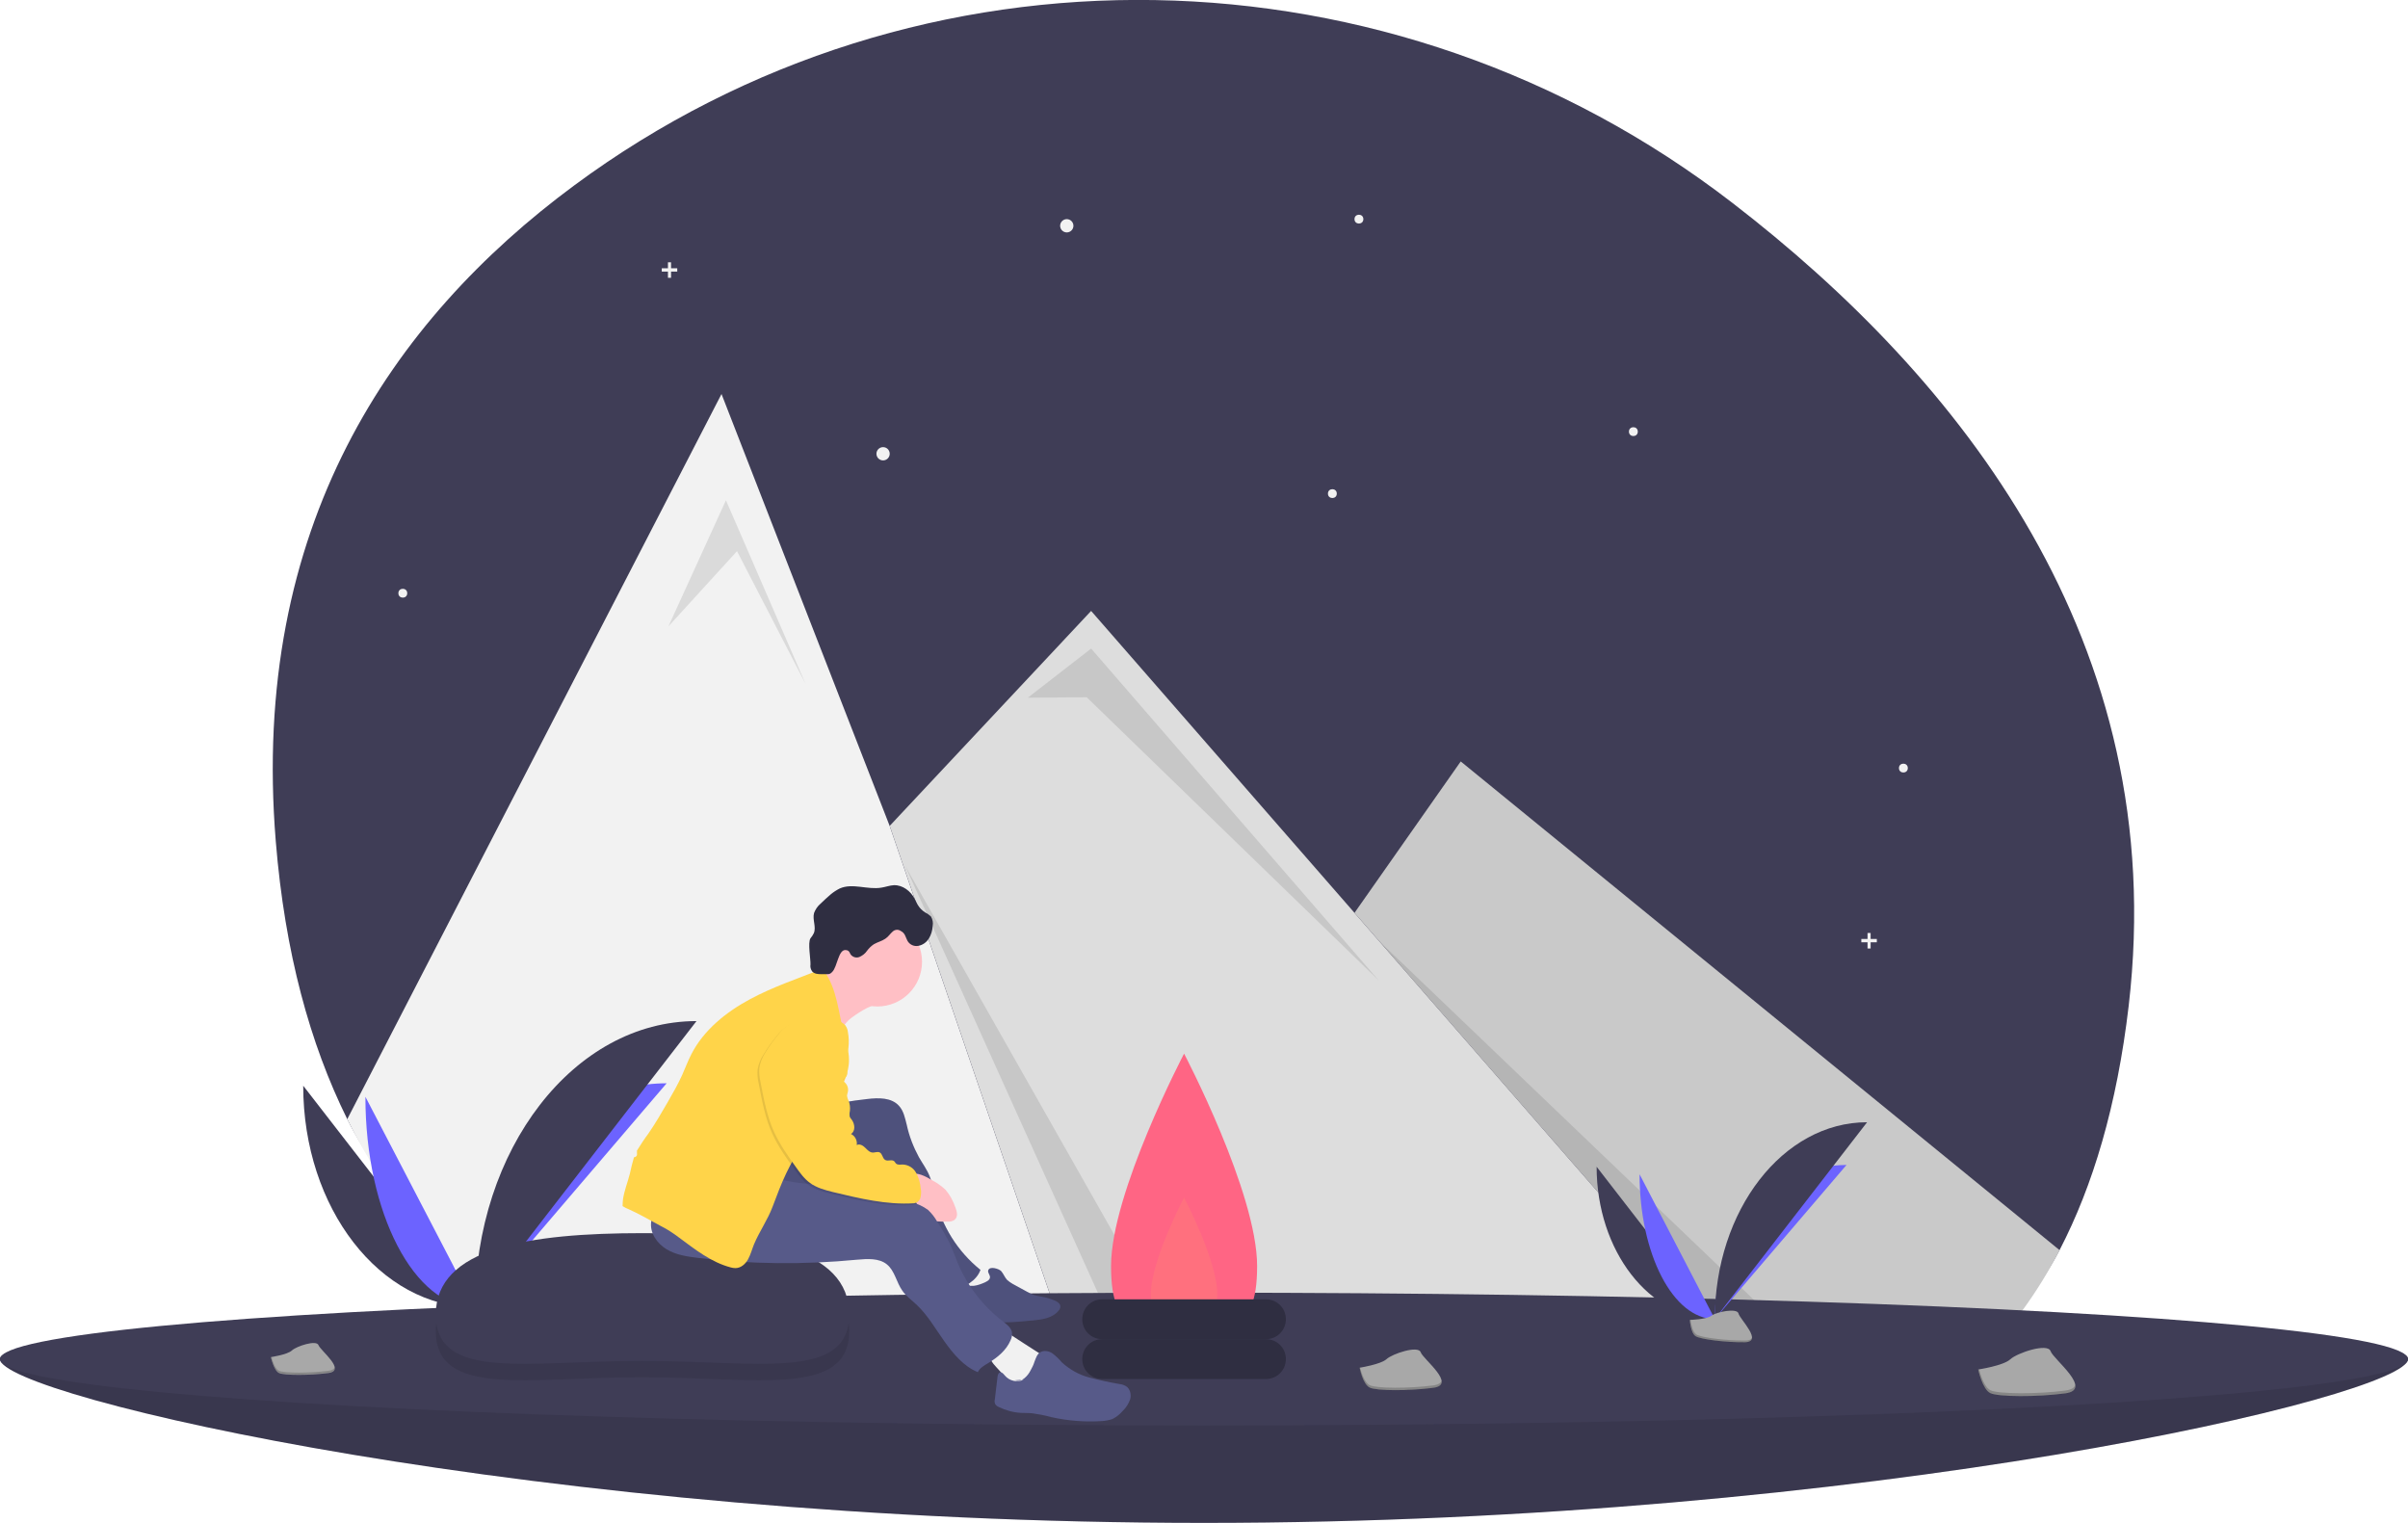 <?xml version="1.0" encoding="utf-8"?>
<!-- Generator: Adobe Illustrator 23.0.3, SVG Export Plug-In . SVG Version: 6.00 Build 0)  -->
<svg version="1.1" id="affc39e2-7da3-4bf1-9ead-1f378b7c269e"
	 xmlns="http://www.w3.org/2000/svg" xmlns:xlink="http://www.w3.org/1999/xlink" x="0px" y="0px" viewBox="0 0 1088 688"
	 style="enable-background:new 0 0 1088 688;" xml:space="preserve">
<style type="text/css">
	.st0{fill:#3F3D56;}
	.st1{fill:#F2F2F2;}
	.st2{fill:#DDDDDD;}
	.st3{fill:#C9C9C9;}
	.st4{opacity:0.1;enable-background:new    ;}
	.st5{fill:#FF6584;}
	.st6{opacity:0.1;fill:#FFD449;enable-background:new    ;}
	.st7{fill:#2F2E41;}
	.st8{fill:#6C63FF;}
	.st9{fill:#A8A8A8;}
	.st10{opacity:0.2;enable-background:new    ;}
	.st11{fill:#FFBFC5;}
	.st12{fill:#F1F1F1;}
	.st13{fill:#575A89;}
	.st14{fill:#FFD449;}
</style>
<title>into the night</title>
<path class="st0" d="M961.8,454.4c-5.3,45.2-16.2,81.4-31.2,110.3c-20,38.5-54.2,54-84.8,70.3c-8.8,4.7-18,8.7-27.5,11.9
	c-55.6,19.3-117.8,14.2-166.7,4c-34.3-7.2-69.1-11.6-104.1-13.2c-10-0.4-20-0.7-30-0.7c-15.4,0-293.1,5.3-360.7-131.6
	c-16.7-33.8-28.1-75-32.2-125.3C113,238.2,176.9,144.8,259.4,83.8c156-115.4,369.8-110.6,523.4,7.9C885.2,170.6,981,290,961.8,454.4
	z"/>
<g>
	<g>
		<path class="st1" d="M326,178L156.9,505.6c67.6,136.9,221.2,150.6,321.4,143.3c10.9-0.8,6.8-0.8,17.7-1l-94-274.7L326,178z"/>
		<g id="XMLID_2_">
			<g>
				<path class="st2" d="M612,412.4L825.3,657c-55.6,19.3-117.9,14.2-166.7,4c-34.3-7.2-69.1-11.6-104.1-13.2c-10-0.5-20-0.7-30-0.7
					c-4.5,0-24,0.6-28.5,0.7l-94-274.7l91-97.1L612,412.4z"/>
			</g>
			<g>
			</g>
		</g>
	</g>
	<g id="XMLID_1_">
		<g>
			<path class="st3" d="M929,563.5l1.6,1.3c-20,38.5-47.2,64-77.8,80.3c-8.8,4.7-18,8.7-27.5,11.9L612,412.4l48-68.4l254.8,207.9
				L929,563.5z"/>
		</g>
		<g>
		</g>
	</g>
</g>
<polygon class="st4" points="302,283 328,226 364,309 333,249 "/>
<path class="st4" d="M554.5,647.8c-10-0.4-20-0.7-30-0.7L409,391.2L554.5,647.8z"/>
<polygon class="st4" points="464.4,315.2 493,293 623,443 491,315 "/>
<path class="st4" d="M852.8,645c-8.8,4.7-18,8.7-27.5,11.9L623.2,425.2L852.8,645z"/>
<circle class="st1" cx="482" cy="102" r="3"/>
<circle class="st1" cx="399" cy="205" r="3"/>
<circle class="st1" cx="602" cy="223" r="2"/>
<circle class="st1" cx="182" cy="268" r="2"/>
<circle class="st1" cx="614" cy="99" r="2"/>
<circle class="st1" cx="738" cy="195" r="2"/>
<circle class="st1" cx="860" cy="347" r="2"/>
<polygon class="st1" points="306,121.2 303.2,121.2 303.2,118.5 301.8,118.5 301.8,121.2 299,121.2 299,122.7 301.8,122.7 
	301.8,125.5 303.2,125.5 303.2,122.7 306,122.7 "/>
<polygon class="st1" points="848,424.2 845.2,424.2 845.2,421.5 843.8,421.5 843.8,424.2 841,424.2 841,425.7 843.8,425.7 
	843.8,428.5 845.2,428.5 845.2,425.7 848,425.7 "/>
<path class="st0" d="M1088,614c0,16.6-243.6,74-544,74S0,630.5,0,614s243.6,14,544,14S1088,597.4,1088,614z"/>
<path class="st4" d="M1088,614c0,16.6-243.6,74-544,74S0,630.5,0,614s243.6,14,544,14S1088,597.4,1088,614z"/>
<ellipse class="st0" cx="544" cy="614" rx="544" ry="30"/>
<path class="st5" d="M568,572c0,33.1-14.8,24-33,24s-33,9.1-33-24s33-96,33-96S568,538.8,568,572z"/>
<path class="st6" d="M550,584.6c0,15.1-6.7,10.9-15,10.9s-15,4.2-15-10.9s15-43.6,15-43.6S550,569.6,550,584.6z"/>
<path class="st7" d="M498,605h74c5,0,9,4,9,9l0,0c0,5-4,9-9,9h-74c-5,0-9-4-9-9l0,0C489,609,493,605,498,605z"/>
<path class="st7" d="M498,587h74c5,0,9,4,9,9l0,0c0,5-4,9-9,9h-74c-5,0-9-4-9-9l0,0C489,591,493,587,498,587z"/>
<path class="st0" d="M137,490.5c0,55.3,34.7,100.1,77.6,100.1"/>
<path class="st8" d="M214.6,590.7c0-56,38.7-101.3,86.6-101.3"/>
<path class="st8" d="M165.1,495.5c0,52.6,22.1,95.1,49.5,95.1"/>
<path class="st0" d="M214.6,590.7c0-71.5,44.8-129.4,100.1-129.4"/>
<path class="st9" d="M198.3,591.4c0,0,11-0.3,14.3-2.7s16.9-5.2,17.8-1.4s16.5,18.8,4.1,18.9s-28.9-1.9-32.2-4
	S198.3,591.4,198.3,591.4z"/>
<path class="st10" d="M234.7,604.9c-12.4,0.1-28.9-1.9-32.2-4c-2.5-1.5-3.5-7-3.9-9.6c-0.2,0-0.4,0-0.4,0s0.7,8.9,4,10.9
	c3.3,2,19.8,4.1,32.2,4c3.6,0,4.8-1.3,4.8-3.2C238.8,604.2,237.4,604.9,234.7,604.9z"/>
<path class="st0" d="M721.4,527.1c0,38,23.9,68.8,53.3,68.8"/>
<path class="st8" d="M774.8,595.9c0-38.5,26.6-69.6,59.5-69.6"/>
<path class="st8" d="M740.8,530.5c0,36.1,15.2,65.4,34,65.4"/>
<path class="st0" d="M774.8,595.9c0-49.1,30.8-88.9,68.8-88.9"/>
<path class="st9" d="M763.5,596.3c0,0,7.6-0.2,9.8-1.9s11.6-3.6,12.2-1s11.4,12.9,2.8,13s-19.8-1.3-22.1-2.7
	S763.5,596.3,763.5,596.3z"/>
<path class="st10" d="M788.6,605.6c-8.5,0.1-19.8-1.3-22.1-2.7c-1.7-1.1-2.4-4.8-2.7-6.6c-0.2,0-0.3,0-0.3,0s0.5,6.1,2.8,7.5
	s13.6,2.8,22.1,2.7c2.5,0,3.3-0.9,3.3-2.2C791.3,605.1,790.4,605.6,788.6,605.6z"/>
<path class="st9" d="M893.8,618.7c0,0,11.4-1.7,14.5-4.6s16.9-7.5,18.2-3.7s19.5,17.4,6.6,19.1s-30.2,1.6-33.8-0.1
	S893.8,618.7,893.8,618.7z"/>
<path class="st10" d="M933.2,628.2c-12.9,1.7-30.2,1.6-33.8-0.1c-2.8-1.3-4.5-6.9-5.2-9.5c-0.2,0-0.4,0.1-0.4,0.1s1.8,9.1,5.5,10.8
	s21,1.7,33.8,0.1c3.7-0.5,4.8-2,4.5-3.9C937.3,626.9,936,627.8,933.2,628.2z"/>
<path class="st9" d="M614.3,617.9c0,0,9.6-1.5,12.2-3.9s14.3-6.3,15.4-3.1s16.5,14.7,5.6,16.1s-25.4,1.4-28.6-0.1
	S614.3,617.9,614.3,617.9z"/>
<path class="st10" d="M647.5,625.9c-10.9,1.4-25.4,1.4-28.6-0.1c-2.4-1.1-3.8-5.8-4.4-8c-0.2,0-0.3,0.1-0.3,0.1s1.5,7.7,4.7,9.1
	s17.7,1.5,28.6,0.1c3.1-0.4,4.1-1.7,3.8-3.3C651,624.8,649.9,625.6,647.5,625.9z"/>
<path class="st9" d="M122.4,613.1c0,0,7.5-1.1,9.5-3s11.1-4.9,12-2.4s12.8,11.5,4.4,12.6s-19.8,1.1-22.2,0S122.4,613.1,122.4,613.1z
	"/>
<path class="st10" d="M148.3,619.3c-8.4,1.1-19.8,1.1-22.2,0c-1.8-0.8-3-4.5-3.4-6.2c-0.2,0-0.2,0-0.2,0s1.2,6,3.6,7.1
	s13.8,1.1,22.2,0c2.4-0.3,3.2-1.3,3-2.6C151,618.5,150.1,619.1,148.3,619.3z"/>
<path class="st4" d="M383.7,601.3c0,30.2-42.1,20.9-93.7,20.9s-93.1,9.3-93.1-20.9s42.1-36.8,93.7-36.8S383.7,571.1,383.7,601.3z"/>
<path class="st0" d="M383.7,593.9c0,30.2-42.1,20.9-93.7,20.9s-93.1,9.3-93.1-20.9s42.1-36.8,93.7-36.8S383.7,563.7,383.7,593.9z"/>
<path class="st11" d="M391.7,455.4c-2.5,1.3-4.8,2.8-7.1,4.5c-2.2,1.7-3.9,4-4.9,6.6c-1.2-2.9-2.3-5.9-3-9
	c-1.8-5.5-3.8-10.9-6.2-16.2c3.9-1.5,7.3-4.1,9.8-7.5c4.8,4.8,9.7,9.8,12.1,16.1c0.4,1.1,1.6,2.3,1.9,3.2
	C394.7,454.6,392.8,454.8,391.7,455.4z"/>
<path class="st12" d="M436.9,571.9c5.2,1.7,10.1,4.3,14.4,7.7c0.3,0.2,0.6,0.5,0.7,0.9c0.1,0.8-1,1.2-1.8,1.4
	c-2.4,0.7-3.9,2.9-5.6,4.6s-4.5,3.1-6.6,1.7c-0.5-0.4-1-0.9-1.4-1.5l-8.6-11.2c2.9-1.6,6-3,9.1-4"/>
<path class="st13" d="M452.3,574.2c1.1,1.2,1.6,2.8,2.7,4c0.8,0.7,1.6,1.3,2.5,1.8l6.6,3.6c1,0.6,2.1,1.1,3.2,1.5
	c1.2,0.3,2.5,0.6,3.8,0.8c1.8,0.3,3.6,0.9,5.3,1.6c1.3,0.5,2.7,1.4,2.7,2.8c-0.1,0.7-0.3,1.3-0.8,1.8c-2.6,3.3-7.2,4-11.3,4.4
	c-9,0.9-18.2,1.7-26.9-0.5c-1.7-0.3-3.3-1-4.7-2c-2.6-2.2-3.2-6.2-2.2-9.5c0.3-1.3,1-2.4,2.1-3.1c1.4-0.8,3.1-0.4,4.7-0.5
	c1.7-0.2,3.3-0.8,4.9-1.5c1-0.5,2.2-1,2.4-2.2c0.2-1.1-1.1-2.2-0.8-3.2C447,571.8,451.3,573.2,452.3,574.2z"/>
<path class="st4" d="M452.3,574.2c1.1,1.2,1.6,2.8,2.7,4c0.8,0.7,1.6,1.3,2.5,1.8l6.6,3.6c1,0.6,2.1,1.1,3.2,1.5
	c1.2,0.3,2.5,0.6,3.8,0.8c1.8,0.3,3.6,0.9,5.3,1.6c1.3,0.5,2.7,1.4,2.7,2.8c-0.1,0.7-0.3,1.3-0.8,1.8c-2.6,3.3-7.2,4-11.3,4.4
	c-9,0.9-18.2,1.7-26.9-0.5c-1.7-0.3-3.3-1-4.7-2c-2.6-2.2-3.2-6.2-2.2-9.5c0.3-1.3,1-2.4,2.1-3.1c1.4-0.8,3.1-0.4,4.7-0.5
	c1.7-0.2,3.3-0.8,4.9-1.5c1-0.5,2.2-1,2.4-2.2c0.2-1.1-1.1-2.2-0.8-3.2C447,571.8,451.3,573.2,452.3,574.2z"/>
<path class="st12" d="M467.6,610.1c0.9,0.6,1.8,1.2,2.8,1.8c0.8,0.5,1.5,1.1,2,2c0.6,1.4-0.2,3-1.1,4.2c-2.7,3.7-6.4,6.6-10.6,8.2
	c-1.5,0.6-3,1-4.6,1.2c-0.4,0.1-0.7,0-1.1-0.1c-0.8-0.4-0.7-1.6-0.7-2.6c0-2.8-2.1-5-4-7s-3.8-4.5-3.4-7.3c0.4-1.6,1.2-3.1,2.4-4.2
	c1-1.3,2.3-2.5,3.6-3.4c1.9-1.3,2.6-0.6,4.5,0.6C460.7,605.7,464.2,607.9,467.6,610.1z"/>
<path class="st13" d="M458.6,623.6c1.5,0.4,3.1,0,4.3-1c1.2-1,2.1-2.2,2.8-3.6c0.7-1.2,1.3-2.5,1.7-3.8c0.6-1.5,1.1-3.3,2.5-4.2
	c1.6-1.1,4-0.7,5.6,0.4c1.6,1.2,3,2.6,4.3,4.1c3.5,3.2,7.7,5.6,12.3,6.8c4.6,1.2,9.2,2.2,13.9,3c0.9,0.1,1.8,0.4,2.7,0.9
	c1.9,1.1,2.5,3.7,2,5.8c-0.7,2.1-1.9,4-3.5,5.5c-1.3,1.5-2.8,2.7-4.6,3.6c-1.5,0.5-3.1,0.8-4.7,0.9c-7.7,0.5-15.4-0.1-23-1.8
	c-2.8-0.8-5.6-1.3-8.4-1.7c-1.7-0.2-3.5-0.1-5.2-0.2c-3.5-0.2-6.8-1.1-9.9-2.6c-0.8-0.3-1.4-0.8-1.8-1.5c-0.2-0.6-0.3-1.3-0.1-2
	l1.2-10.1c0.1-0.9,0.4-2,1.3-2.1c0.8-0.1,1.4,0.7,2,1.4c2.1,2.5,5.6,3.3,8.5,1.9"/>
<path class="st13" d="M391.9,496.5c5.1-0.6,10.9-0.7,14.3,3.1c2.1,2.3,2.7,5.5,3.5,8.6c1.1,5.1,3,10,5.5,14.6
	c1.6,2.8,3.6,5.5,4.8,8.5c1.3,3.1,1.7,6.4,2.5,9.7c3,12.9,10.2,24.4,20.5,32.7c-1.8,5-7.1,7.8-12.2,9.1c-2.2,1-4.8,0.2-6.3-1.7
	c-2.4-2.6-4.6-5.3-6.7-8.2c-7.4-9.9-14.9-20-18.9-31.6c-1.4-4.1-2.8-8.9-6.8-10.6c-2.3-1-4.9-0.7-7.3-0.3c-5.4,0.9-10.8,2.3-16,4.1
	c-5.6,1.9-11.9,4.3-17,1.4c-3-1.8-4.9-5.2-5.5-8.6c-0.5-3.5-0.5-7,0-10.5c0-1.6,0.4-3.1,1.1-4.6c0.7-1.1,1.6-2,2.7-2.7
	c4.5-3.5,9.6-6.2,15-8.1c5.1-1.8,10.7-2.4,16-3.3C384.5,497.4,388.2,496.9,391.9,496.5z"/>
<path class="st4" d="M391.9,496.5c5.1-0.6,10.9-0.7,14.3,3.1c2.1,2.3,2.7,5.5,3.5,8.6c1.1,5.1,3,10,5.5,14.6
	c1.6,2.8,3.6,5.5,4.8,8.5c1.3,3.1,1.7,6.4,2.5,9.7c3,12.9,10.2,24.4,20.5,32.7c-1.8,5-7.1,7.8-12.2,9.1c-2.2,1-4.8,0.2-6.3-1.7
	c-2.4-2.6-4.6-5.3-6.7-8.2c-7.4-9.9-14.9-20-18.9-31.6c-1.4-4.1-2.8-8.9-6.8-10.6c-2.3-1-4.9-0.7-7.3-0.3c-5.4,0.9-10.8,2.3-16,4.1
	c-5.6,1.9-11.9,4.3-17,1.4c-3-1.8-4.9-5.2-5.5-8.6c-0.5-3.5-0.5-7,0-10.5c0-1.6,0.4-3.1,1.1-4.6c0.7-1.1,1.6-2,2.7-2.7
	c4.5-3.5,9.6-6.2,15-8.1c5.1-1.8,10.7-2.4,16-3.3C384.5,497.4,388.2,496.9,391.9,496.5z"/>
<path class="st11" d="M420.8,533c2.3,1.2,4.5,2.7,6.4,4.5c2,2.3,3.4,5,4.4,7.8c0.4,1,0.7,2,0.8,3c0.1,1.1-0.3,2.1-1.1,2.8
	c-0.9,0.6-2,0.9-3.2,0.8c-1.5,0-2.9,0-4.4-0.1c-0.9,0-1.8-0.2-2.6-0.5c-0.8-0.4-1.4-0.9-2-1.5c-2.6-2.4-4.7-5.2-6.2-8.4
	c-1.1-2.3-2.8-7.7-1.1-10.2C413.4,528.7,419,531.9,420.8,533z"/>
<path class="st13" d="M349.9,532.1c7.5,2.4,15.4,2.7,23.3,3.4c13.2,1.2,26.1,3.8,38.8,7.7c2.6,0.6,5.1,1.8,7.3,3.4
	c1.7,1.6,3.1,3.4,4.2,5.4c2.1,3.1,3.9,6.4,5.6,9.7c1.4,3,2.5,6.2,3.8,9.3c4.4,10.3,11.5,19.3,20.4,26.1c1.6,1.2,3.4,2.6,3.9,4.6
	c0.2,1.3,0,2.6-0.6,3.8c-1.9,4.5-5.9,7.8-10.1,10.3c-1.8,1.1-3.8,2.2-4.7,4.1c-6.4-2.6-11.1-8.3-15.1-13.9s-7.5-11.8-12.5-16.5
	c-2.2-2.1-4.8-3.9-6.5-6.4c-2.7-3.8-3.4-9-7-11.9c-3.6-2.9-8.8-2.5-13.5-2.1c-23.8,2.3-47.9,2.1-71.7-0.8c-4.9-0.6-10-1.3-14.3-3.9
	s-7.6-7.3-7-12.3c0.6-4.6,4.4-8.3,8.7-10.1s9-2.1,13.7-2.7C327.9,538.3,339.1,535.9,349.9,532.1z"/>
<path class="st14" d="M281.5,541.7c0.6-3.9,2.1-7.6,3.1-11.5c0.5-2.4,1.1-4.8,1.8-7.2c0-0.1,0.1-0.1,0.1-0.2c0.5,0,0.9-0.3,1.2-0.7
	c0.1-0.3,0.2-0.7,0.1-1.1c0-0.4,0-0.8,0-1.2c1.6-2.6,3.3-5.2,5.1-7.6c3.2-4.6,6-9.5,8.8-14.3c2.3-4,4.6-8,6.5-12.2
	c1.4-3.1,2.6-6.4,4.2-9.5c5.6-10.9,15.7-19,26.5-24.8c10.4-5.6,21.6-9.3,32.6-13.7c0.3,0.3,0.5,0.6,0.8,0.9c5.9,8.1,6.5,18.7,9,28.4
	c1,3.9,2.3,7.8,2.3,11.9c0,6-2.9,11.5-5.7,16.8c-2.5,5-5.5,9.8-8.9,14.3c-1.7,2.1-3.5,4-5.2,6.1c-6.9,8.5-10.9,18.8-14.7,29
	c-2.2,5.9-5.9,11.1-8.4,17c-0.9,2.2-1.5,4.6-2.7,6.8s-3.3,4-5.7,4c-0.7,0-1.4-0.1-2.1-0.3c-8.8-2.3-16.1-8.1-23.4-13.5
	c-1.3-1-2.6-1.9-4-2.8c-1.4-0.9-2.8-1.7-4.2-2.4c-1.1-0.6-2.2-1.2-3.3-1.8c-3.6-2-7.1-3.9-10.8-5.6c-1.1-0.4-2.2-1-3.2-1.6
	C281.3,543.8,281.4,542.8,281.5,541.7z"/>
<circle class="st11" cx="396.4" cy="434.5" r="20.2"/>
<path class="st7" d="M410,425c1,1.8,3,2.7,5,2.3c2-0.4,3.6-1.6,4.7-3.3c1-1.7,1.6-3.6,1.7-5.6c0.3-1.5,0-3.1-0.8-4.4
	c-0.8-0.7-1.6-1.3-2.6-1.8c-1.3-0.8-2.4-1.9-3.2-3.2c-0.6-0.9-1-2-1.5-2.9c-1.8-3.5-5.4-6.3-9.4-6.2c-1.9,0.1-3.7,0.8-5.6,1.1
	c-6.3,1.1-13.1-2.2-18.9,0.4c-1.4,0.7-2.8,1.6-4,2.6c-1.6,1.4-3.2,2.8-4.7,4.3c-1.3,1.1-2.3,2.6-2.9,4.2c-0.8,3,1.1,6.3-0.1,9.1
	c-0.4,0.8-0.9,1.6-1.5,2.3c-1.3,1.9,0.1,9.5,0,11.8c-0.2,1.1,0.1,2.3,0.8,3.2c1,1.1,2.6,1.2,4,1.2l2.6,0c0.4,0,0.8,0,1.2-0.1
	c0.5-0.2,1-0.6,1.3-1c2.2-2.3,2.7-9.8,5.8-9.8c0.5,0,1,0.1,1.4,0.4c0.6,0.4,0.7,1.2,1.2,1.8c1,1.1,2.5,1.5,3.9,0.9
	c1.3-0.6,2.5-1.5,3.3-2.7c0.9-1.2,1.9-2.2,3.1-3c1.7-1,3.6-1.4,5.2-2.5c1.4-0.9,2.2-2.3,3.4-3.3c1-0.9,2.5-1,3.6-0.2
	C409,421.6,409.1,423.3,410,425z"/>
<path class="st4" d="M363.2,460.7c4.7-0.7,9.5-0.3,14.1,1.1c1.5,0.3,2.9,1.2,3.9,2.3c0.6,0.9,1,1.9,1.1,2.9
	c0.9,4.8,0.3,9.8-1.7,14.3c-0.3,0.5-0.4,1-0.2,1.5c0.2,0.3,0.5,0.6,0.8,0.8c1.1,1.1,1.1,2.8,0.1,3.9c-0.1,0.1-0.2,0.2-0.2,0.2
	c-0.4,0.3-0.9,0.5-0.9,1c-0.1,0.5,0.4,0.9,0.8,1.2c1.1,1.1,1.6,2.6,1.3,4.1c-0.2,0.6-0.3,1.2-0.4,1.8c0.1,0.8,0.3,1.5,0.7,2.2
	c0.6,1.5,0.8,3.2,0.6,4.8c-0.2,0.8-0.2,1.6-0.1,2.4c0.2,0.5,0.5,1,0.9,1.4c1.5,2,1.8,5.2-0.3,6.5c1.9,0.9,2.9,3,2.6,5
	c1.3-0.7,2.8,0.2,3.8,1.2s2.1,2.2,3.5,2.2c1,0,2-0.5,3-0.1c1.4,0.6,1.3,2.9,2.7,3.5c1.2,0.6,2.8-0.4,3.9,0.5
	c0.4,0.3,0.5,0.8,0.9,1.1c0.8,0.7,2,0.4,3,0.4c2.5,0.1,4.8,1.5,6,3.7c1.2,2.2,1.9,4.6,2.1,7.1c0.3,1.3,0.2,2.7-0.1,4.1
	c-0.3,1.4-1.5,2.4-2.9,2.6c-12.4,0.8-24.7-2.2-36.8-5.1c-3.6-0.9-7.2-1.9-10.1-4c-2.7-1.9-4.7-4.7-6.6-7.4c-3.6-5-7.1-10-9.7-15.6
	c-3.3-7.2-4.7-15-6.2-22.8c-0.5-2.1-0.7-4.2-0.5-6.3c0.4-2.5,1.4-4.9,2.8-7c1.7-2.8,3.6-5.4,5.7-8
	C353.7,464.3,358.2,461.6,363.2,460.7z"/>
<path class="st14" d="M364,459.9c4.7-0.7,9.5-0.3,14.1,1.1c1.5,0.3,2.9,1.2,3.9,2.3c0.6,0.9,1,1.9,1.1,2.9c0.9,4.8,0.3,9.8-1.7,14.3
	c-0.3,0.5-0.4,1-0.2,1.5c0.2,0.3,0.5,0.6,0.8,0.8c1.1,1.1,1.1,2.8,0.1,3.9c-0.1,0.1-0.2,0.2-0.2,0.2c-0.4,0.3-0.9,0.5-0.9,1
	c-0.1,0.5,0.4,0.9,0.8,1.2c1.1,1.1,1.6,2.6,1.3,4.1c-0.2,0.6-0.3,1.2-0.4,1.8c0.1,0.8,0.3,1.5,0.7,2.2c0.6,1.5,0.8,3.2,0.6,4.8
	c-0.2,0.8-0.2,1.6-0.1,2.4c0.2,0.5,0.5,1,0.9,1.4c1.5,2,1.8,5.2-0.3,6.5c1.9,0.9,2.9,3,2.6,5c1.3-0.7,2.8,0.2,3.8,1.2
	s2.1,2.2,3.5,2.2c1,0,2-0.5,3-0.1c1.4,0.6,1.3,2.9,2.7,3.5c1.2,0.6,2.8-0.4,3.9,0.5c0.4,0.3,0.5,0.8,0.9,1.1c0.8,0.7,2,0.4,3,0.4
	c2.5,0.1,4.8,1.5,6,3.7c1.2,2.2,1.9,4.6,2.1,7.1c0.3,1.3,0.2,2.7-0.1,4.1c-0.3,1.4-1.5,2.4-2.9,2.6c-12.4,0.8-24.7-2.2-36.8-5.1
	c-3.6-0.9-7.2-1.9-10.1-4c-2.7-1.9-4.7-4.7-6.6-7.4c-3.6-5-7.1-10-9.7-15.6c-3.3-7.2-4.7-15-6.2-22.8c-0.5-2.1-0.7-4.2-0.5-6.3
	c0.4-2.5,1.4-4.9,2.8-7c1.7-2.8,3.6-5.4,5.7-8C354.5,463.5,359,460.8,364,459.9z"/>
<rect x="-97.4" y="338" class="st14" width="52.9" height="61.2"/>
<rect x="-97.4" y="399.4" class="st5" width="52.9" height="61.2"/>
<rect x="-97.4" y="459.9" class="st8" width="52.9" height="61.2"/>
<rect x="-97.4" y="521.4" class="st0" width="52.9" height="61.2"/>
</svg>
